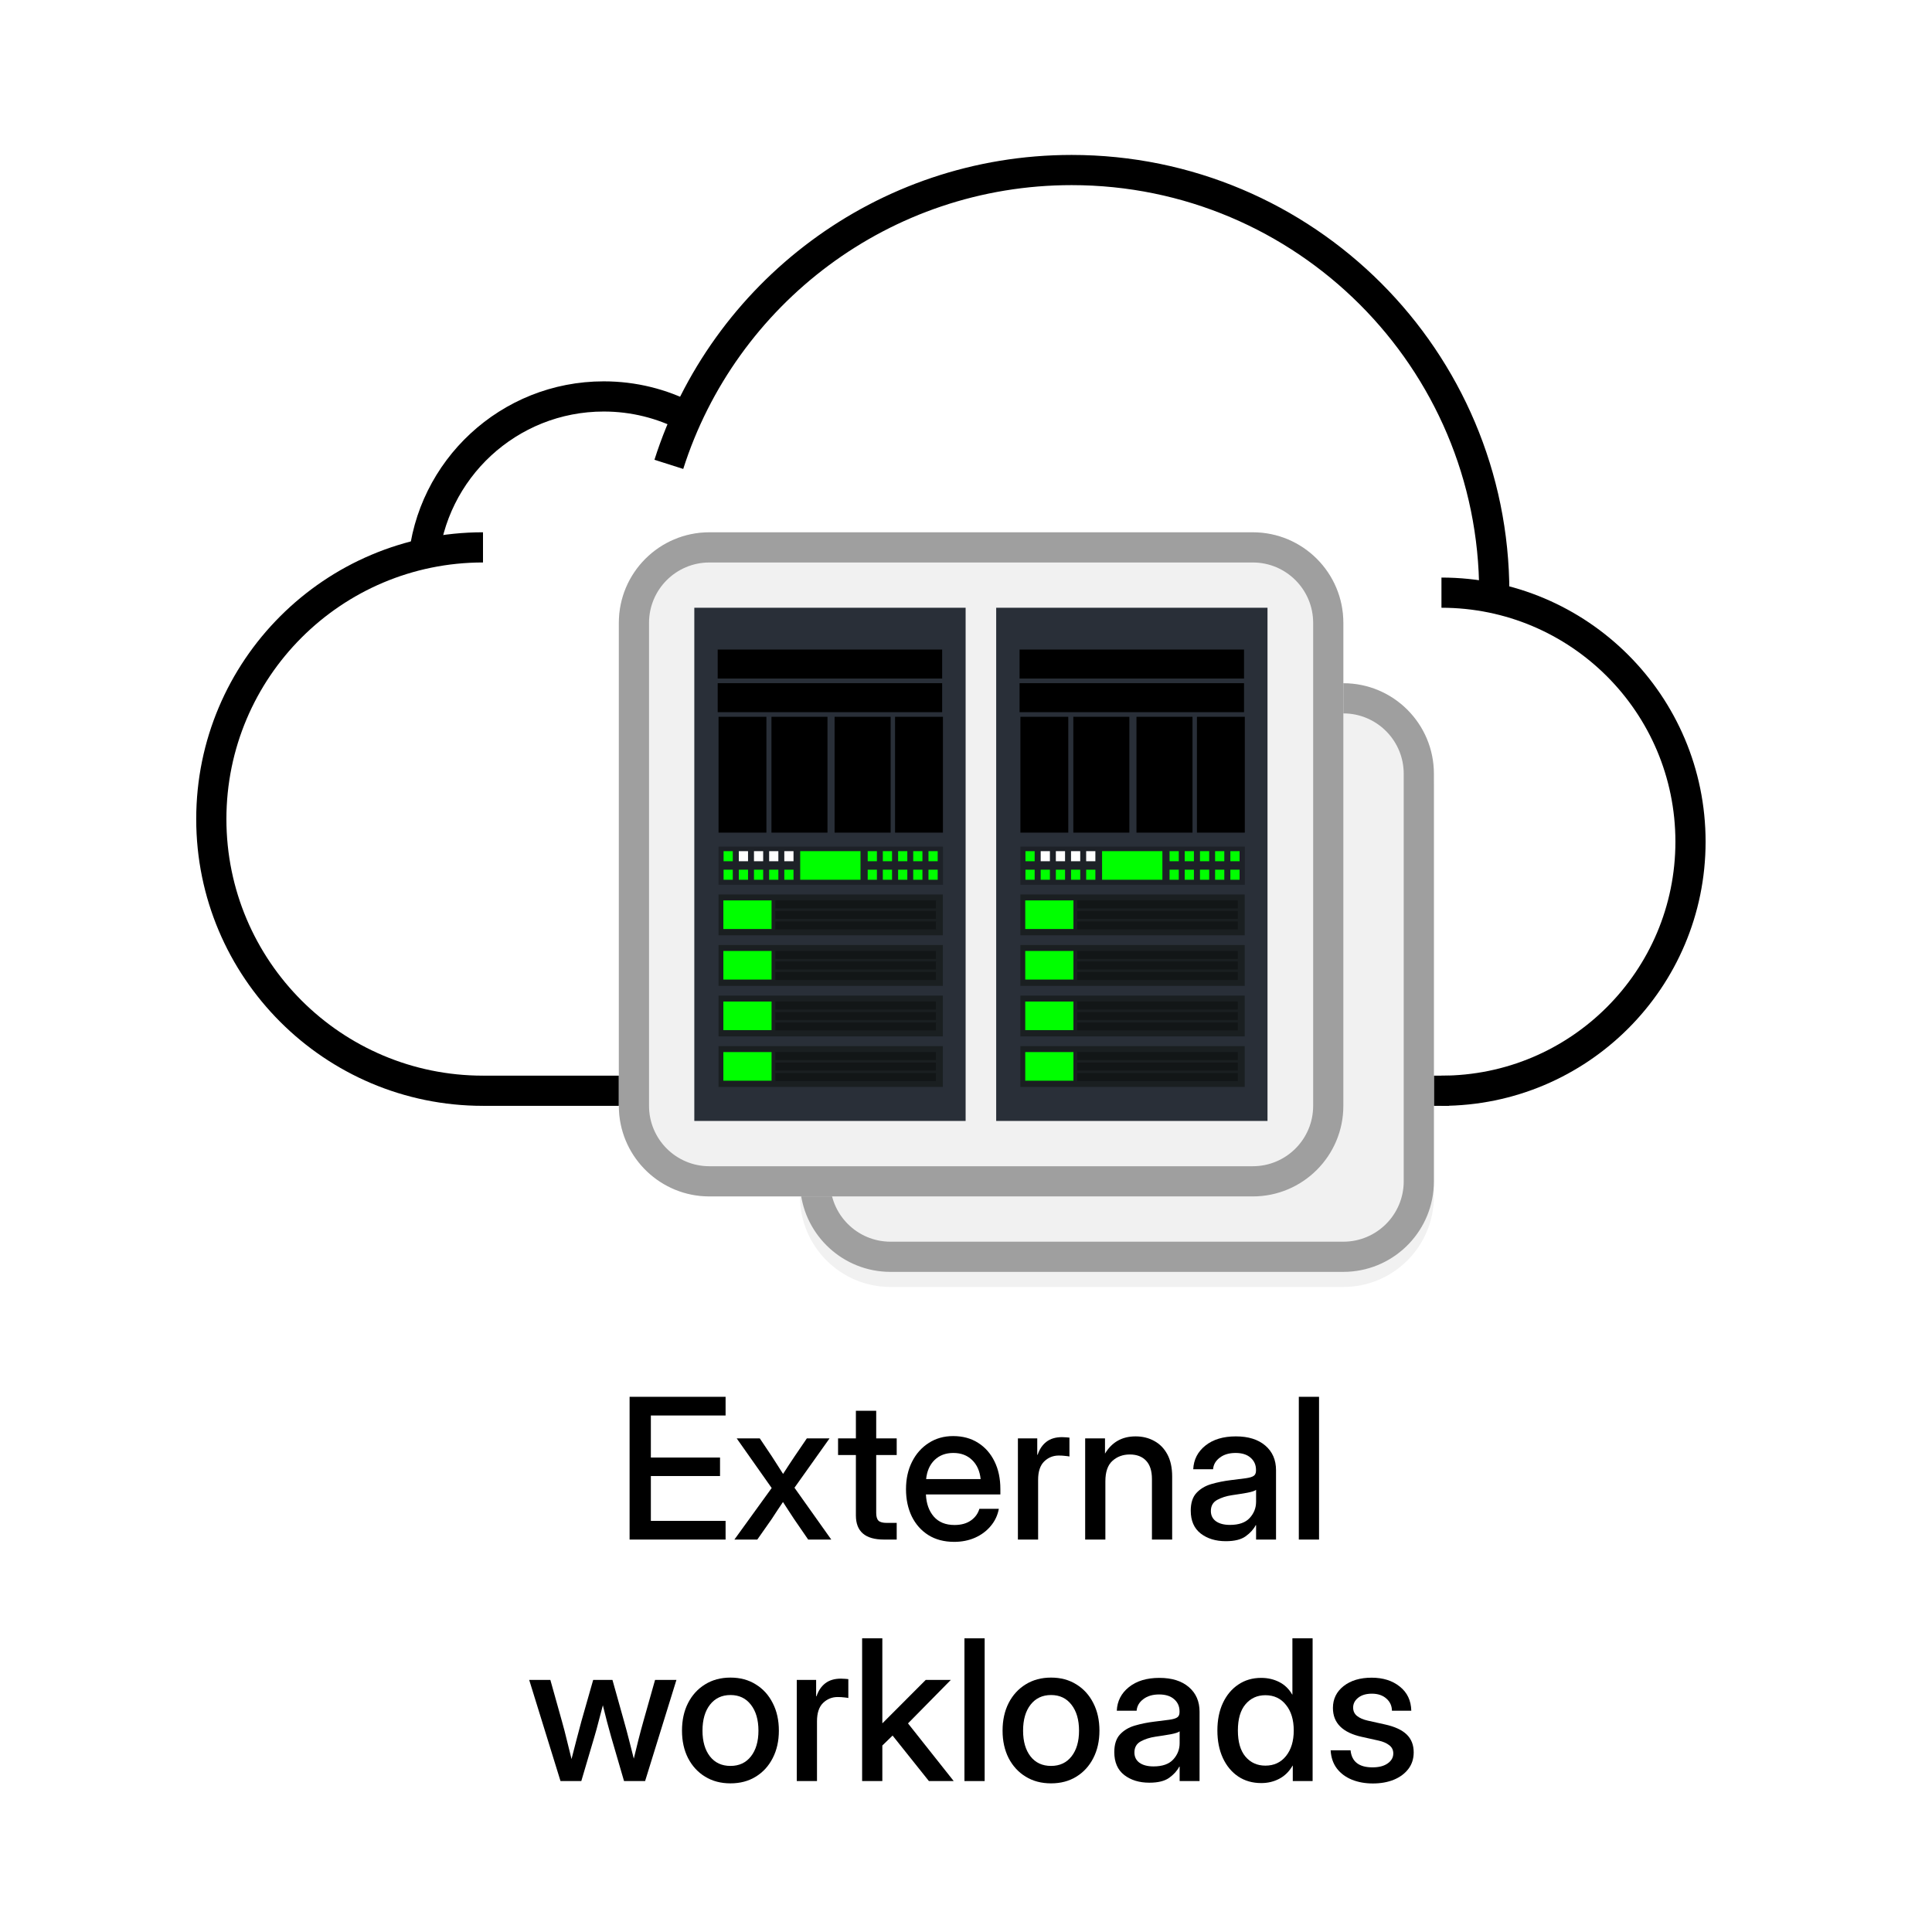 <svg width="128" height="128" viewBox="0 0 128 128" fill="none" xmlns="http://www.w3.org/2000/svg">
<path d="M28.999 36.765C30.5 26.265 42 24.765 46.5 27.265C62 -1.235 100 10.764 100 39.765C121.5 45.765 114 73.765 95 72.265C76.167 72.431 38.2 72.265 33.001 72.265C9.999 71.765 9.5 40.765 28.999 36.765Z" fill="white"/>
<path d="M96 71.265V73.265H32V71.265H96Z" fill="black"/>
<path d="M13 54.265C13 43.771 21.507 35.265 32 35.265V37.265C22.611 37.265 15 44.876 15 54.265C15 63.654 22.611 71.265 32 71.265V73.265C21.507 73.265 13 64.758 13 54.265Z" fill="black"/>
<path d="M40 25.265C42.146 25.265 44.173 25.785 45.959 26.708L45.041 28.485C43.532 27.706 41.819 27.265 40 27.265C34.234 27.265 29.504 31.702 29.038 37.347L27.044 37.183C27.595 30.509 33.185 25.265 40 25.265Z" fill="black"/>
<path d="M111 55.765C111 47.204 104.06 40.265 95.5 40.265V38.265C105.165 38.265 113 46.1 113 55.765C113 65.43 105.165 73.265 95.5 73.265V71.265C104.06 71.265 111 64.325 111 55.765Z" fill="black"/>
<path d="M97.999 39.265C97.999 24.353 85.911 12.265 70.999 12.265C58.946 12.265 48.736 20.163 45.266 31.069L43.359 30.461C47.086 18.75 58.051 10.265 70.999 10.265C87.015 10.265 99.999 23.249 99.999 39.265C99.999 39.611 99.993 39.956 99.981 40.3L97.982 40.23C97.994 39.91 97.999 39.588 97.999 39.265Z" fill="black"/>
<g filter="url(#filter0_d_194_1460)">
<path d="M53 51.265C53 47.951 55.686 45.265 59 45.265H89C92.314 45.265 95 47.951 95 51.265V78.265C95 81.579 92.314 84.265 89 84.265H59C55.686 84.265 53 81.579 53 78.265V51.265Z" fill="#F1F1F1"/>
</g>
<path d="M89 82.265V84.265H59V82.265H89ZM93 78.265V51.265C93 49.125 91.319 47.377 89.206 47.27L89 47.265H59C56.791 47.265 55 49.056 55 51.265V78.265C55 80.474 56.791 82.265 59 82.265V84.265L58.691 84.257C55.623 84.102 53.163 81.641 53.008 78.573L53 78.265V51.265C53 47.951 55.686 45.265 59 45.265H89C92.314 45.265 95 47.951 95 51.265V78.265C95 81.475 92.479 84.096 89.309 84.257L89 84.265V82.265C91.209 82.265 93 80.474 93 78.265Z" fill="#9F9F9F"/>
<path d="M41 41.266C41 37.952 43.686 35.266 47 35.266H83C86.314 35.266 89 37.952 89 41.266V73.266C89 76.579 86.314 79.266 83 79.266H47C43.686 79.266 41 76.579 41 73.266V41.266Z" fill="#F1F1F1"/>
<path d="M83 77.266V79.266H47V77.266H83ZM87 73.266V41.266C87 39.057 85.209 37.266 83 37.266H47C44.791 37.266 43 39.057 43 41.266V73.266C43 75.475 44.791 77.266 47 77.266V79.266C43.79 79.266 41.168 76.745 41.008 73.574L41 73.266V41.266C41 37.952 43.686 35.266 47 35.266H83C86.314 35.266 89 37.952 89 41.266V73.266C89 76.579 86.314 79.266 83 79.266V77.266C85.209 77.266 87 75.475 87 73.266Z" fill="#9F9F9F"/>
<path d="M63.975 40.265H46V74.265H63.975V40.265Z" fill="#292F38"/>
<path d="M50.776 47.49H47.605V55.164H50.776V47.49Z" fill="black"/>
<path d="M62.42 43.035H47.549V44.956H62.42V43.035Z" fill="black"/>
<path d="M62.42 45.262H47.549V47.183H62.42V45.262Z" fill="black"/>
<path d="M62.472 47.49H59.3V55.164H62.472V47.49Z" fill="black"/>
<path d="M54.823 47.49H51.111V55.164H54.823V47.49Z" fill="black"/>
<path opacity="0.3" d="M62.475 56.09H47.605V58.618H62.475V56.09Z" fill="black"/>
<path d="M47.939 57.059H48.549V56.392H47.939V57.059Z" fill="#00FF00"/>
<path d="M48.949 57.059H49.559V56.392H48.949V57.059Z" fill="white"/>
<path d="M49.953 57.059H50.562V56.392H49.953V57.059Z" fill="white"/>
<path d="M50.958 57.059H51.568V56.392H50.958V57.059Z" fill="white"/>
<path d="M51.962 57.059H52.572V56.392H51.962V57.059Z" fill="white"/>
<path d="M47.939 58.286H48.549V57.619H47.939V58.286Z" fill="#00FF00"/>
<path d="M48.949 58.286H49.559V57.619H48.949V58.286Z" fill="#00FF00"/>
<path d="M49.953 58.286H50.562V57.619H49.953V58.286Z" fill="#00FF00"/>
<path d="M50.958 58.286H51.568V57.619H50.958V58.286Z" fill="#00FF00"/>
<path d="M51.962 58.286H52.572V57.619H51.962V58.286Z" fill="#00FF00"/>
<path d="M57.487 57.059H58.097V56.392H57.487V57.059Z" fill="#00FF00"/>
<path d="M58.49 57.059H59.1V56.392H58.49V57.059Z" fill="#00FF00"/>
<path d="M59.502 57.059H60.112V56.392H59.502V57.059Z" fill="#00FF00"/>
<path d="M60.503 57.059H61.113V56.392H60.503V57.059Z" fill="#00FF00"/>
<path d="M61.514 57.059H62.124V56.392H61.514V57.059Z" fill="#00FF00"/>
<path d="M57.487 58.286H58.097V57.619H57.487V58.286Z" fill="#00FF00"/>
<path d="M53.016 58.286H57.011V56.391H53.016V58.286Z" fill="#00FF00"/>
<path d="M47.604 61.967H62.466V59.261H47.604V61.967Z" fill="#1A1F21"/>
<path d="M47.925 61.55H51.118V59.655H47.925V61.55Z" fill="#00FF00"/>
<path opacity="0.3" d="M51.373 60.184H62.009V59.656H51.373V60.184Z" fill="black"/>
<path opacity="0.3" d="M51.373 60.879H62.009V60.35H51.373V60.879Z" fill="black"/>
<path opacity="0.3" d="M51.373 61.575H62.009V61.046H51.373V61.575Z" fill="black"/>
<path d="M47.604 65.317H62.466V62.611H47.604V65.317Z" fill="#1A1F21"/>
<path d="M47.925 64.899H51.118V63.004H47.925V64.899Z" fill="#00FF00"/>
<path opacity="0.3" d="M51.373 63.534H62.009V63.005H51.373V63.534Z" fill="black"/>
<path opacity="0.3" d="M51.373 64.228H62.009V63.699H51.373V64.228Z" fill="black"/>
<path opacity="0.3" d="M51.373 64.925H62.009V64.396H51.373V64.925Z" fill="black"/>
<path d="M47.604 68.666H62.466V65.961H47.604V68.666Z" fill="#1A1F21"/>
<path d="M47.925 68.249H51.118V66.354H47.925V68.249Z" fill="#00FF00"/>
<path opacity="0.3" d="M51.373 66.881H62.009V66.352H51.373V66.881Z" fill="black"/>
<path opacity="0.3" d="M51.373 67.578H62.009V67.049H51.373V67.578Z" fill="black"/>
<path opacity="0.3" d="M51.373 68.272H62.009V67.743H51.373V68.272Z" fill="black"/>
<path d="M47.604 72.013H62.466V69.308H47.604V72.013Z" fill="#1A1F21"/>
<path d="M47.925 71.599H51.118V69.703H47.925V71.599Z" fill="#00FF00"/>
<path opacity="0.3" d="M51.373 70.231H62.009V69.702H51.373V70.231Z" fill="black"/>
<path opacity="0.3" d="M51.373 70.928H62.009V70.399H51.373V70.928Z" fill="black"/>
<path opacity="0.3" d="M51.373 71.621H62.009V71.093H51.373V71.621Z" fill="black"/>
<path d="M58.49 58.286H59.1V57.619H58.49V58.286Z" fill="#00FF00"/>
<path d="M59.502 58.286H60.112V57.619H59.502V58.286Z" fill="#00FF00"/>
<path d="M60.503 58.286H61.113V57.619H60.503V58.286Z" fill="#00FF00"/>
<path d="M61.514 58.286H62.124V57.619H61.514V58.286Z" fill="#00FF00"/>
<path d="M59.007 47.49H55.294V55.164H59.007V47.49Z" fill="black"/>
<path d="M83.975 40.265H66V74.265H83.975V40.265Z" fill="#292F38"/>
<path d="M70.776 47.49H67.605V55.164H70.776V47.49Z" fill="black"/>
<path d="M82.42 43.035H67.549V44.956H82.42V43.035Z" fill="black"/>
<path d="M82.42 45.262H67.549V47.183H82.42V45.262Z" fill="black"/>
<path d="M82.472 47.49H79.3V55.164H82.472V47.49Z" fill="black"/>
<path d="M74.823 47.49H71.11V55.164H74.823V47.49Z" fill="black"/>
<path opacity="0.3" d="M82.475 56.09H67.605V58.618H82.475V56.09Z" fill="black"/>
<path d="M67.939 57.059H68.549V56.392H67.939V57.059Z" fill="#00FF00"/>
<path d="M68.949 57.059H69.559V56.392H68.949V57.059Z" fill="white"/>
<path d="M69.953 57.059H70.562V56.392H69.953V57.059Z" fill="white"/>
<path d="M70.958 57.059H71.568V56.392H70.958V57.059Z" fill="white"/>
<path d="M71.961 57.059H72.571V56.392H71.961V57.059Z" fill="white"/>
<path d="M67.939 58.286H68.549V57.619H67.939V58.286Z" fill="#00FF00"/>
<path d="M68.949 58.286H69.559V57.619H68.949V58.286Z" fill="#00FF00"/>
<path d="M69.953 58.286H70.562V57.619H69.953V58.286Z" fill="#00FF00"/>
<path d="M70.958 58.286H71.568V57.619H70.958V58.286Z" fill="#00FF00"/>
<path d="M71.961 58.286H72.571V57.619H71.961V58.286Z" fill="#00FF00"/>
<path d="M77.487 57.059H78.097V56.392H77.487V57.059Z" fill="#00FF00"/>
<path d="M78.49 57.059H79.1V56.392H78.49V57.059Z" fill="#00FF00"/>
<path d="M79.502 57.059H80.112V56.392H79.502V57.059Z" fill="#00FF00"/>
<path d="M80.503 57.059H81.113V56.392H80.503V57.059Z" fill="#00FF00"/>
<path d="M81.515 57.059H82.125V56.392H81.515V57.059Z" fill="#00FF00"/>
<path d="M77.487 58.286H78.097V57.619H77.487V58.286Z" fill="#00FF00"/>
<path d="M73.016 58.286H77.011V56.391H73.016V58.286Z" fill="#00FF00"/>
<path d="M67.604 61.967H82.466V59.261H67.604V61.967Z" fill="#1A1F21"/>
<path d="M67.925 61.55H71.118V59.655H67.925V61.55Z" fill="#00FF00"/>
<path opacity="0.3" d="M71.374 60.184H82.009V59.656H71.374V60.184Z" fill="black"/>
<path opacity="0.3" d="M71.374 60.879H82.009V60.35H71.374V60.879Z" fill="black"/>
<path opacity="0.3" d="M71.374 61.575H82.009V61.046H71.374V61.575Z" fill="black"/>
<path d="M67.604 65.317H82.466V62.611H67.604V65.317Z" fill="#1A1F21"/>
<path d="M67.925 64.899H71.118V63.004H67.925V64.899Z" fill="#00FF00"/>
<path opacity="0.3" d="M71.374 63.534H82.009V63.005H71.374V63.534Z" fill="black"/>
<path opacity="0.3" d="M71.374 64.228H82.009V63.699H71.374V64.228Z" fill="black"/>
<path opacity="0.3" d="M71.374 64.925H82.009V64.396H71.374V64.925Z" fill="black"/>
<path d="M67.604 68.666H82.466V65.961H67.604V68.666Z" fill="#1A1F21"/>
<path d="M67.925 68.249H71.118V66.354H67.925V68.249Z" fill="#00FF00"/>
<path opacity="0.3" d="M71.374 66.881H82.009V66.352H71.374V66.881Z" fill="black"/>
<path opacity="0.3" d="M71.374 67.578H82.009V67.049H71.374V67.578Z" fill="black"/>
<path opacity="0.3" d="M71.374 68.272H82.009V67.743H71.374V68.272Z" fill="black"/>
<path d="M67.604 72.013H82.466V69.308H67.604V72.013Z" fill="#1A1F21"/>
<path d="M67.925 71.599H71.118V69.703H67.925V71.599Z" fill="#00FF00"/>
<path opacity="0.3" d="M71.374 70.231H82.009V69.702H71.374V70.231Z" fill="black"/>
<path opacity="0.3" d="M71.374 70.928H82.009V70.399H71.374V70.928Z" fill="black"/>
<path opacity="0.3" d="M71.374 71.621H82.009V71.093H71.374V71.621Z" fill="black"/>
<path d="M78.49 58.286H79.1V57.619H78.49V58.286Z" fill="#00FF00"/>
<path d="M79.502 58.286H80.112V57.619H79.502V58.286Z" fill="#00FF00"/>
<path d="M80.503 58.286H81.113V57.619H80.503V58.286Z" fill="#00FF00"/>
<path d="M81.515 58.286H82.125V57.619H81.515V58.286Z" fill="#00FF00"/>
<path d="M79.006 47.49H75.294V55.164H79.006V47.49Z" fill="black"/>
<path d="M90.957 118.159C90.445 118.159 89.984 118.076 89.573 117.911C89.163 117.746 88.831 117.501 88.577 117.175C88.327 116.849 88.187 116.445 88.158 115.962H89.478C89.554 116.716 90.039 117.092 90.932 117.092C91.355 117.092 91.689 117.006 91.935 116.832C92.184 116.659 92.309 116.438 92.309 116.172C92.309 115.943 92.22 115.761 92.043 115.626C91.865 115.486 91.632 115.385 91.344 115.321L90.233 115.074C88.951 114.794 88.31 114.155 88.31 113.157C88.31 112.564 88.545 112.082 89.015 111.709C89.489 111.337 90.109 111.151 90.874 111.151C91.632 111.151 92.254 111.348 92.741 111.741C93.232 112.131 93.486 112.664 93.502 113.341H92.22C92.216 113.015 92.093 112.746 91.852 112.535C91.611 112.319 91.291 112.211 90.894 112.211C90.513 112.211 90.21 112.3 89.986 112.478C89.762 112.655 89.649 112.873 89.649 113.131C89.649 113.36 89.734 113.544 89.903 113.684C90.077 113.823 90.314 113.927 90.614 113.995L91.757 114.249C92.409 114.392 92.889 114.615 93.198 114.915C93.507 115.215 93.661 115.609 93.661 116.096C93.661 116.523 93.543 116.891 93.306 117.2C93.073 117.505 92.753 117.742 92.347 117.911C91.941 118.076 91.478 118.159 90.957 118.159Z" fill="black"/>
<path d="M83.562 118.133C82.978 118.133 82.468 117.987 82.032 117.695C81.596 117.399 81.258 116.991 81.017 116.47C80.775 115.945 80.655 115.338 80.655 114.648C80.655 113.959 80.775 113.354 81.017 112.833C81.262 112.308 81.603 111.9 82.039 111.608C82.474 111.312 82.98 111.164 83.556 111.164C83.992 111.164 84.389 111.255 84.749 111.437C85.109 111.618 85.397 111.896 85.612 112.268H85.625V108.542H86.964V118H85.65V116.978H85.638C85.413 117.367 85.119 117.657 84.755 117.848C84.396 118.038 83.998 118.133 83.562 118.133ZM83.835 116.978C84.406 116.978 84.861 116.766 85.2 116.343C85.543 115.916 85.714 115.351 85.714 114.648C85.714 113.942 85.543 113.377 85.2 112.954C84.861 112.526 84.406 112.312 83.835 112.312C83.293 112.312 82.853 112.514 82.515 112.916C82.18 113.313 82.013 113.891 82.013 114.648C82.013 115.406 82.18 115.984 82.515 116.381C82.853 116.779 83.293 116.978 83.835 116.978Z" fill="black"/>
<path d="M76.148 118.108C75.479 118.108 74.925 117.939 74.485 117.6C74.045 117.257 73.825 116.752 73.825 116.083C73.825 115.575 73.95 115.186 74.199 114.915C74.453 114.64 74.781 114.443 75.183 114.325C75.589 114.206 76.019 114.119 76.472 114.064C76.891 114.014 77.223 113.971 77.468 113.938C77.714 113.904 77.887 113.853 77.989 113.785C78.095 113.717 78.147 113.601 78.147 113.436V113.379C78.147 113.053 78.029 112.786 77.792 112.579C77.555 112.368 77.223 112.262 76.795 112.262C76.368 112.262 76.019 112.365 75.748 112.573C75.477 112.776 75.329 113.032 75.304 113.341H73.99C74.019 112.702 74.288 112.179 74.796 111.773C75.304 111.367 75.977 111.164 76.814 111.164C77.64 111.164 78.289 111.367 78.763 111.773C79.237 112.179 79.474 112.723 79.474 113.404V118H78.154V117.048H78.128C77.989 117.319 77.767 117.564 77.462 117.784C77.162 118 76.724 118.108 76.148 118.108ZM76.421 117.029C77.013 117.029 77.449 116.876 77.728 116.572C78.012 116.263 78.154 115.903 78.154 115.493V114.706C78.065 114.778 77.864 114.843 77.551 114.902C77.238 114.957 76.903 115.01 76.548 115.061C76.18 115.116 75.856 115.22 75.577 115.372C75.297 115.524 75.158 115.77 75.158 116.108C75.158 116.396 75.27 116.623 75.494 116.788C75.723 116.948 76.032 117.029 76.421 117.029Z" fill="black"/>
<path d="M69.635 118.152C68.996 118.152 68.436 118.004 67.953 117.708C67.471 117.412 67.094 117.001 66.823 116.477C66.557 115.952 66.423 115.347 66.423 114.661C66.423 113.967 66.557 113.358 66.823 112.833C67.094 112.304 67.471 111.891 67.953 111.595C68.436 111.295 68.996 111.145 69.635 111.145C70.274 111.145 70.833 111.295 71.311 111.595C71.793 111.891 72.168 112.304 72.435 112.833C72.705 113.358 72.841 113.967 72.841 114.661C72.841 115.347 72.705 115.952 72.435 116.477C72.168 117.001 71.793 117.412 71.311 117.708C70.833 118.004 70.274 118.152 69.635 118.152ZM69.635 116.997C70.211 116.997 70.664 116.785 70.994 116.362C71.324 115.939 71.489 115.372 71.489 114.661C71.489 113.942 71.322 113.368 70.987 112.941C70.657 112.514 70.207 112.3 69.635 112.3C69.064 112.3 68.611 112.514 68.277 112.941C67.947 113.364 67.782 113.938 67.782 114.661C67.782 115.376 67.947 115.945 68.277 116.369C68.607 116.788 69.06 116.997 69.635 116.997Z" fill="black"/>
<path d="M65.236 108.542V118H63.897V108.542H65.236Z" fill="black"/>
<path d="M57.118 118V108.542H58.457V114.16H58.476L61.333 111.297H62.996L60.158 114.179L63.186 118H61.542L59.136 114.985L58.457 115.645V118H57.118Z" fill="black"/>
<path d="M52.789 118V111.297H54.071V112.382H54.096C54.219 112.014 54.411 111.729 54.674 111.525C54.94 111.318 55.287 111.214 55.715 111.214C55.816 111.214 55.91 111.219 55.994 111.227C56.079 111.236 56.149 111.242 56.204 111.246V112.497C56.153 112.484 56.062 112.471 55.931 112.458C55.8 112.442 55.656 112.433 55.499 112.433C55.122 112.433 54.799 112.564 54.528 112.827C54.261 113.089 54.128 113.493 54.128 114.039V118H52.789Z" fill="black"/>
<path d="M48.396 118.152C47.757 118.152 47.196 118.004 46.714 117.708C46.231 117.412 45.855 117.001 45.584 116.477C45.317 115.952 45.184 115.347 45.184 114.661C45.184 113.967 45.317 113.358 45.584 112.833C45.855 112.304 46.231 111.891 46.714 111.595C47.196 111.295 47.757 111.145 48.396 111.145C49.035 111.145 49.594 111.295 50.072 111.595C50.554 111.891 50.929 112.304 51.195 112.833C51.466 113.358 51.602 113.967 51.602 114.661C51.602 115.347 51.466 115.952 51.195 116.477C50.929 117.001 50.554 117.412 50.072 117.708C49.594 118.004 49.035 118.152 48.396 118.152ZM48.396 116.997C48.971 116.997 49.424 116.785 49.754 116.362C50.084 115.939 50.249 115.372 50.249 114.661C50.249 113.942 50.082 113.368 49.748 112.941C49.418 112.514 48.967 112.3 48.396 112.3C47.825 112.3 47.372 112.514 47.038 112.941C46.708 113.364 46.542 113.938 46.542 114.661C46.542 115.376 46.708 115.945 47.038 116.369C47.368 116.788 47.821 116.997 48.396 116.997Z" fill="black"/>
<path d="M37.135 118L35.06 111.297H36.462L37.23 114.039C37.345 114.445 37.453 114.86 37.554 115.283C37.66 115.706 37.764 116.125 37.865 116.54C37.975 116.125 38.083 115.706 38.189 115.283C38.299 114.86 38.409 114.445 38.519 114.039L39.3 111.297H40.576L41.344 114.039C41.458 114.441 41.568 114.852 41.674 115.271C41.78 115.689 41.885 116.104 41.991 116.515C42.093 116.104 42.194 115.689 42.296 115.271C42.402 114.852 42.512 114.441 42.626 114.039L43.4 111.297H44.816L42.74 118H41.344L40.493 115.08C40.396 114.742 40.301 114.395 40.208 114.039C40.119 113.684 40.03 113.33 39.941 112.979C39.848 113.33 39.755 113.684 39.662 114.039C39.573 114.395 39.477 114.742 39.376 115.08L38.513 118H37.135Z" fill="black"/>
<path d="M87.39 92.542V102H86.05V92.542H87.39Z" fill="black"/>
<path d="M81.213 102.108C80.545 102.108 79.99 101.939 79.55 101.6C79.11 101.257 78.89 100.752 78.89 100.083C78.89 99.575 79.015 99.186 79.265 98.915C79.519 98.64 79.847 98.443 80.249 98.325C80.655 98.206 81.084 98.12 81.537 98.064C81.956 98.014 82.288 97.971 82.534 97.938C82.779 97.904 82.953 97.853 83.054 97.785C83.16 97.717 83.213 97.601 83.213 97.436V97.379C83.213 97.053 83.094 96.787 82.857 96.579C82.62 96.368 82.288 96.262 81.861 96.262C81.433 96.262 81.084 96.365 80.814 96.573C80.543 96.776 80.394 97.032 80.369 97.341H79.055C79.085 96.702 79.353 96.179 79.861 95.773C80.369 95.367 81.042 95.164 81.88 95.164C82.705 95.164 83.355 95.367 83.829 95.773C84.303 96.179 84.54 96.723 84.54 97.404V102H83.219V101.048H83.194C83.054 101.319 82.832 101.564 82.527 101.784C82.227 102 81.789 102.108 81.213 102.108ZM81.486 101.029C82.079 101.029 82.515 100.876 82.794 100.572C83.078 100.263 83.219 99.903 83.219 99.493V98.706C83.13 98.778 82.929 98.843 82.616 98.902C82.303 98.957 81.969 99.01 81.613 99.061C81.245 99.116 80.921 99.22 80.642 99.372C80.363 99.524 80.223 99.77 80.223 100.108C80.223 100.396 80.335 100.623 80.56 100.788C80.788 100.948 81.097 101.029 81.486 101.029Z" fill="black"/>
<path d="M73.234 98.141V102H71.895V95.297H73.209V96.306C73.666 95.544 74.341 95.164 75.234 95.164C75.695 95.164 76.108 95.265 76.472 95.468C76.84 95.667 77.13 95.963 77.341 96.357C77.553 96.751 77.659 97.239 77.659 97.823V102H76.319V97.988C76.319 97.451 76.19 97.047 75.932 96.776C75.674 96.501 75.314 96.363 74.853 96.363C74.396 96.363 74.011 96.505 73.698 96.789C73.389 97.068 73.234 97.519 73.234 98.141Z" fill="black"/>
<path d="M67.439 102V95.297H68.721V96.382H68.747C68.869 96.014 69.062 95.728 69.324 95.525C69.591 95.318 69.938 95.214 70.365 95.214C70.467 95.214 70.56 95.219 70.644 95.227C70.729 95.236 70.799 95.242 70.854 95.246V96.497C70.803 96.484 70.712 96.471 70.581 96.459C70.45 96.442 70.306 96.433 70.149 96.433C69.773 96.433 69.449 96.564 69.178 96.827C68.912 97.089 68.778 97.493 68.778 98.039V102H67.439Z" fill="black"/>
<path d="M63.218 102.152C62.553 102.152 61.982 102.002 61.504 101.702C61.03 101.401 60.664 100.989 60.406 100.464C60.152 99.935 60.025 99.334 60.025 98.661C60.025 97.98 60.158 97.375 60.425 96.846C60.691 96.317 61.06 95.902 61.529 95.602C61.999 95.297 62.539 95.144 63.148 95.144C63.783 95.144 64.333 95.293 64.798 95.589C65.268 95.885 65.632 96.298 65.89 96.827C66.148 97.351 66.277 97.959 66.277 98.648V99.01H61.345C61.371 99.615 61.544 100.104 61.866 100.477C62.192 100.849 62.649 101.035 63.237 101.035C63.677 101.035 64.039 100.936 64.322 100.737C64.606 100.538 64.794 100.28 64.887 99.962H66.176C66.095 100.394 65.915 100.775 65.636 101.105C65.361 101.435 65.014 101.693 64.595 101.879C64.18 102.061 63.721 102.152 63.218 102.152ZM61.358 97.995H64.97C64.915 97.461 64.726 97.04 64.405 96.731C64.083 96.418 63.669 96.262 63.161 96.262C62.653 96.262 62.238 96.418 61.916 96.731C61.599 97.04 61.413 97.461 61.358 97.995Z" fill="black"/>
<path d="M59.409 95.297V96.401H58.051V100.229C58.051 100.479 58.102 100.652 58.203 100.75C58.305 100.847 58.489 100.896 58.755 100.896H59.409V102H58.565C57.325 102 56.705 101.467 56.705 100.4V96.401H55.524V95.297H56.705V93.469H58.051V95.297H59.409Z" fill="black"/>
<path d="M48.656 102L51.126 98.585L48.809 95.297H50.338L51.138 96.49C51.265 96.689 51.39 96.884 51.513 97.074C51.64 97.265 51.762 97.457 51.881 97.652C52.008 97.457 52.133 97.265 52.255 97.074C52.378 96.884 52.507 96.689 52.643 96.49L53.455 95.297H54.959L52.636 98.566L55.074 102H53.544L52.611 100.642C52.484 100.447 52.359 100.257 52.236 100.07C52.114 99.884 51.993 99.698 51.874 99.512C51.752 99.698 51.627 99.884 51.5 100.07C51.377 100.257 51.252 100.447 51.126 100.642L50.173 102H48.656Z" fill="black"/>
<path d="M41.712 102V92.542H48.072V93.78H43.121V96.566H47.704V97.791H43.121V100.762H48.072V102H41.712Z" fill="black"/>
<defs>
<filter id="filter0_d_194_1460" x="48" y="41.265" width="52" height="49" filterUnits="userSpaceOnUse" color-interpolation-filters="sRGB">
<feFlood flood-opacity="0" result="BackgroundImageFix"/>
<feColorMatrix in="SourceAlpha" type="matrix" values="0 0 0 0 0 0 0 0 0 0 0 0 0 0 0 0 0 0 127 0" result="hardAlpha"/>
<feOffset dy="1"/>
<feGaussianBlur stdDeviation="2.5"/>
<feComposite in2="hardAlpha" operator="out"/>
<feColorMatrix type="matrix" values="0 0 0 0 0.172 0 0 0 0 0.292 0 0 0 0 0.132 0 0 0 0.1 0"/>
<feBlend mode="normal" in2="BackgroundImageFix" result="effect1_dropShadow_194_1460"/>
<feBlend mode="normal" in="SourceGraphic" in2="effect1_dropShadow_194_1460" result="shape"/>
</filter>
</defs>
</svg>
